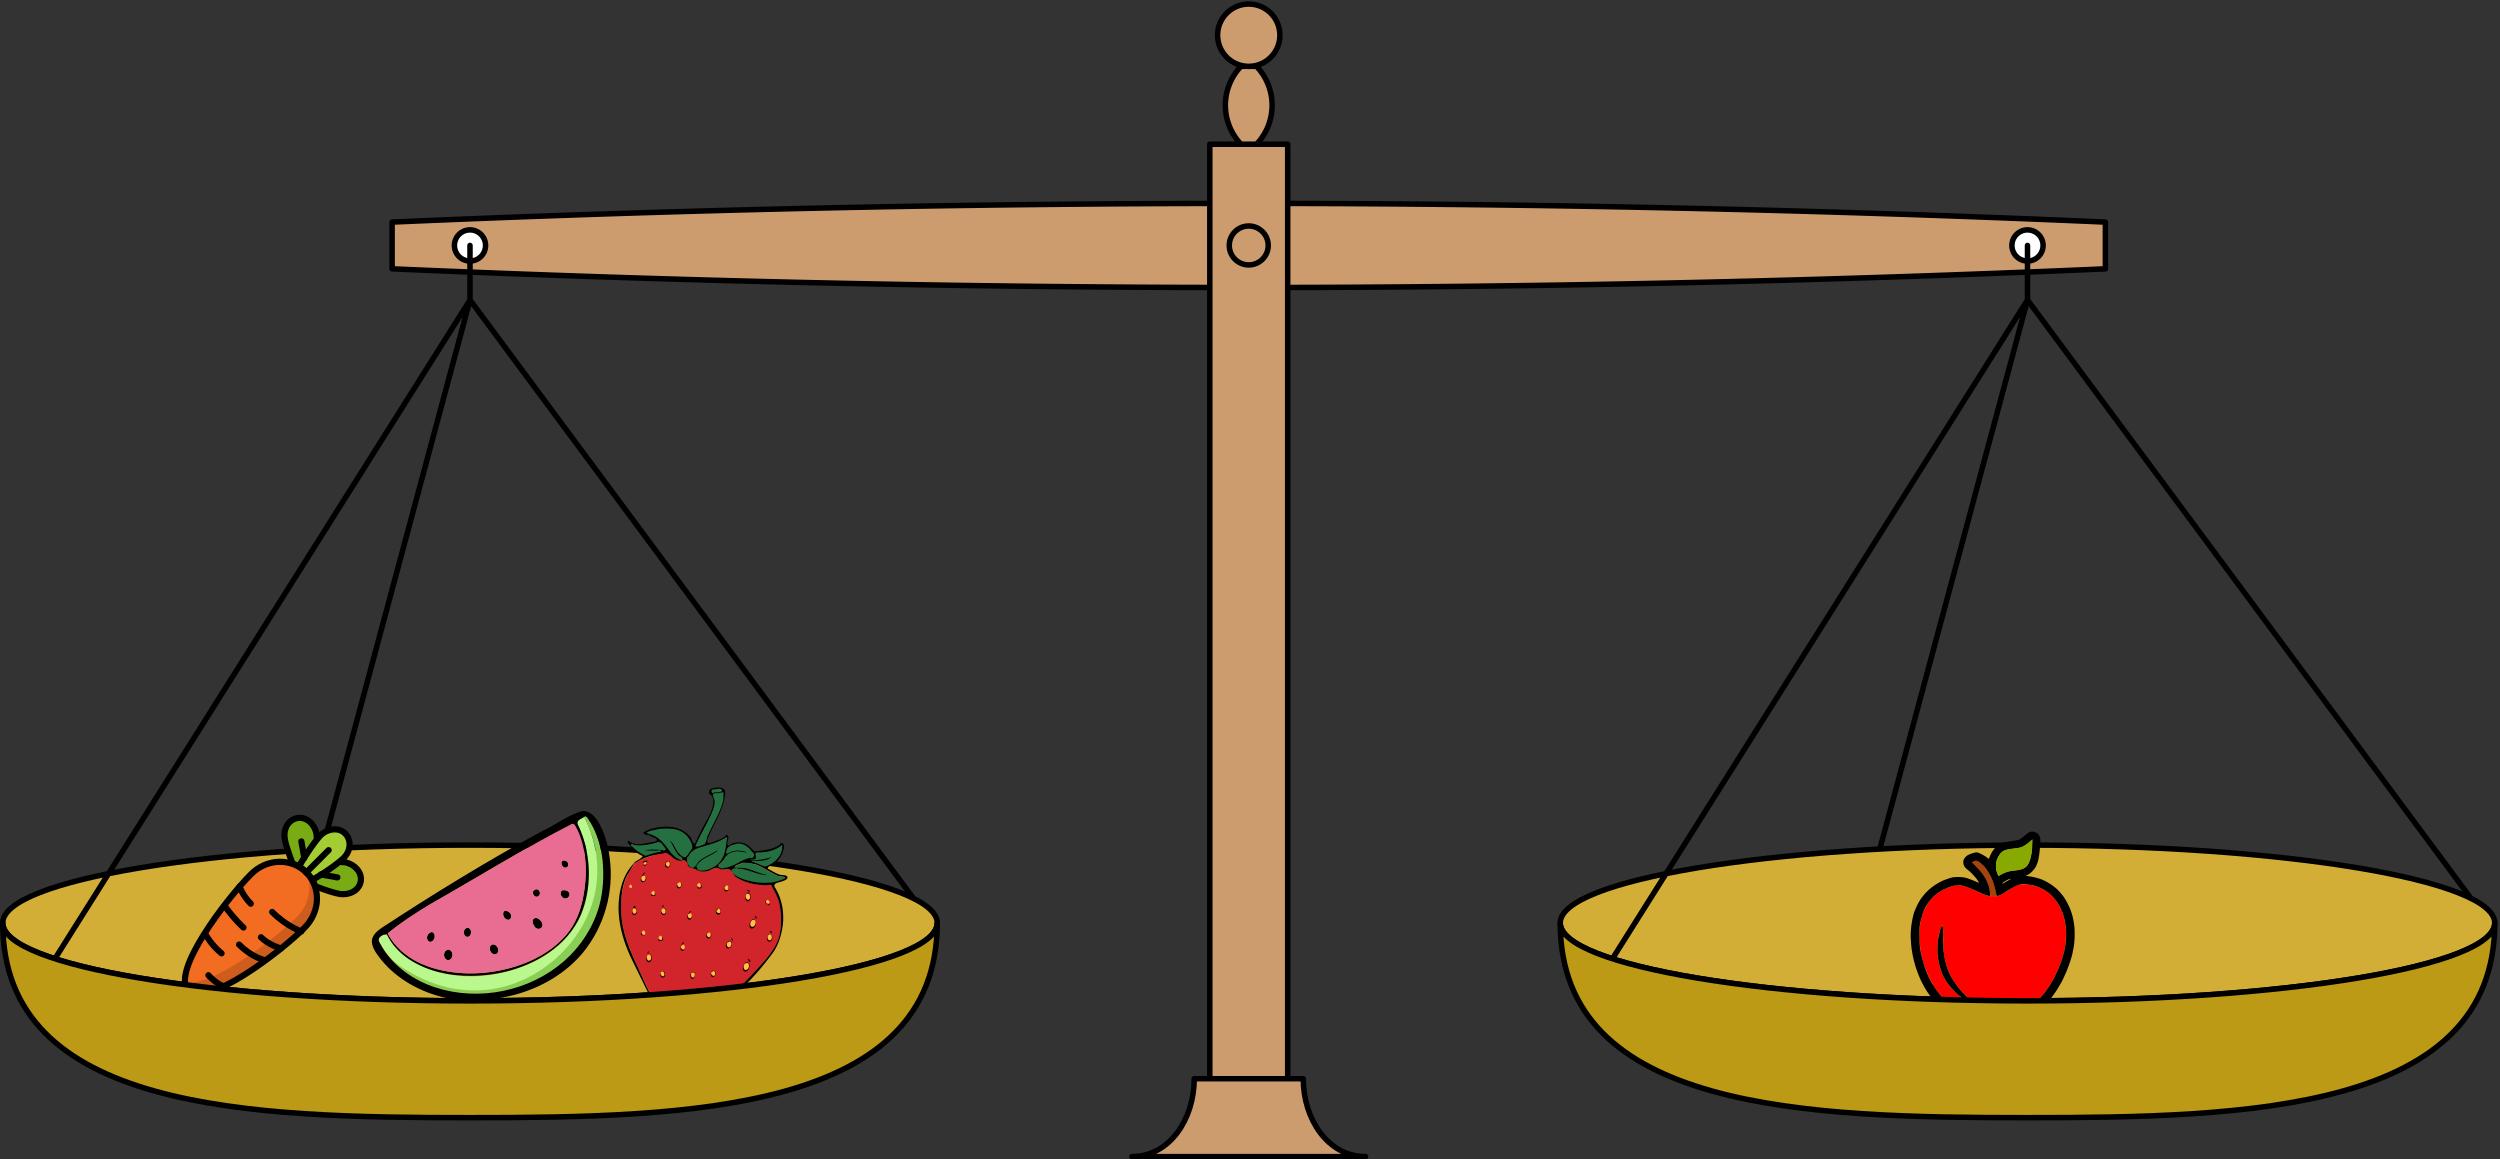 <svg xmlns="http://www.w3.org/2000/svg" width="910pt" height="422pt" viewBox="0 -422 910 422"><rect x="0" y="-422" width="910" height="422" fill="#333333" stroke="none"/><g id="page1" transform="scale(1 -1)"><path fill="#cc9c6f" d="M142.73 324.148a7141 7141 0 0 1 311.813-6.804c104.062 0 208.082 2.269 311.812 6.804v17.008a7141 7141 0 0 1-311.812 6.805 7141 7141 0 0 1-311.813-6.805z"/><path fill="none" stroke="#000" stroke-linecap="round" stroke-linejoin="round" stroke-width="2" d="M142.73 324.148a7141 7141 0 0 1 311.813-6.804c104.062 0 208.082 2.269 311.812 6.804v17.008a7141 7141 0 0 1-311.812 6.805 7141 7141 0 0 1-311.813-6.805z"/><path fill="#fff" d="M176.746 332.652a5.665 5.665 0 0 1-5.668 5.668 5.667 5.667 0 1 1 0-11.336 5.667 5.667 0 0 1 5.668 5.668"/><path fill="none" stroke="#000" stroke-linecap="round" stroke-linejoin="round" stroke-width="2" d="M176.746 332.652a5.665 5.665 0 0 1-5.668 5.668 5.667 5.667 0 1 1 0-11.336 5.667 5.667 0 0 1 5.668 5.668"/><path fill="#fff" d="M743.676 332.652a5.665 5.665 0 0 1-5.668 5.668 5.667 5.667 0 1 1 0-11.336 5.667 5.667 0 0 1 5.668 5.668"/><path fill="none" stroke="#000" stroke-linecap="round" stroke-linejoin="round" stroke-width="2" d="M743.676 332.652a5.665 5.665 0 0 1-5.668 5.668 5.667 5.667 0 1 1 0-11.336 5.667 5.667 0 0 1 5.668 5.668"/><path fill="#d3ae37" d="M341.156 86.04c0 15.655-76.144 28.347-170.078 28.347C77.148 114.387 1 101.695 1 86.039s76.148-28.348 170.078-28.348c93.934 0 170.078 12.692 170.078 28.348"/><path fill="none" stroke="#000" stroke-linecap="round" stroke-linejoin="round" stroke-width="2" d="M341.156 86.04c0 15.655-76.144 28.347-170.078 28.347C77.148 114.387 1 101.695 1 86.039s76.148-28.348 170.078-28.348c93.934 0 170.078 12.692 170.078 28.348m-170.078 226.77 161.41-217.813m-161.41 217.813L117.32 112.941m53.758 199.868L19.984 73.012m151.094 239.797v19.843"/><path fill="#79ac14" d="M108.816 106.523c1.95 3.368 4.606 7.266 6.555 9.747 0 .707-.18 1.418-.18 2.3-.707 3.543-3.718 6.203-6.906 5.672-3.191-.531-5.316-3.898-4.605-7.621.175-1.594 1.414-5.312 2.832-9.031.711-.18 1.593-.535 2.304-1.067"/><path fill="none" stroke="#000" stroke-linecap="round" stroke-linejoin="round" stroke-width="2.25" d="M108.816 106.523c1.95 3.368 4.606 7.266 6.555 9.747 0 .707-.18 1.418-.18 2.3-.707 3.543-3.718 6.203-6.906 5.672-3.191-.531-5.316-3.898-4.605-7.621.175-1.594 1.414-5.312 2.832-9.031.711-.18 1.593-.535 2.304-1.067"/><path fill="#79ac14" d="M113.598 101.742c3.367 1.949 7.265 4.606 9.746 6.555.707 0 1.418-.18 2.301-.18 3.543-.707 6.203-3.719 5.671-6.906-.531-3.192-3.898-5.14-7.621-4.61-1.593.18-5.312 1.418-9.035 2.837-.176.71-.531 1.593-1.062 2.304"/><path fill="none" stroke="#000" stroke-linecap="round" stroke-linejoin="round" stroke-width="2.25" d="M113.598 101.742c3.367 1.949 7.265 4.606 9.746 6.555.707 0 1.418-.18 2.301-.18 3.543-.707 6.203-3.719 5.671-6.906-.531-3.192-3.898-5.14-7.621-4.61-1.593.18-5.312 1.418-9.035 2.837-.176.71-.531 1.593-1.062 2.304"/><path fill="#a4cd34" d="M111.473 104.398a7.8 7.8 0 0 0 2.125-2.656c4.429 2.305 9.922 6.375 11.515 7.973 2.66 2.656 2.836 6.555.532 8.855-2.125 2.305-6.2 1.95-8.856-.531-1.598-1.594-5.492-7.086-7.973-11.516a7.8 7.8 0 0 0 2.657-2.125"/><path fill="none" stroke="#000" stroke-linecap="round" stroke-linejoin="round" stroke-width="2.25" d="M111.473 104.398a7.8 7.8 0 0 0 2.125-2.656c4.429 2.305 9.922 6.375 11.515 7.973 2.66 2.656 2.836 6.555.532 8.855-2.125 2.305-6.2 1.95-8.856-.531-1.598-1.594-5.492-7.086-7.973-11.516a7.8 7.8 0 0 0 2.657-2.125"/><path fill="#f26d21" d="M111.473 104.398c-5.493 5.493-14.528 5.137-20.196-.707-8.859-8.859-29.234-35.609-22.68-42.168 6.555-6.554 33.309 13.82 42.169 22.68 5.843 5.844 6.199 14.703.707 20.195"/><path fill="#ce5c1c" d="M111.473 104.398c2.304-5.136 1.062-11.691-3.368-16.12-8.324-8.329-32.421-26.575-40.746-23.563 0-1.418.356-2.48 1.239-3.192 6.554-6.554 33.308 13.82 42.168 22.68 5.843 5.668 6.199 14.703.707 20.195"/><g fill="none" stroke="#000" stroke-linecap="round" stroke-linejoin="round" stroke-width="2.25"><path d="M109.699 82.96s-5.312 1.774-10.629 7.087m-10.453-5.668s-3.363 3.012-6.906 7.973m20.551-15.59s-4.43 1.238-7.266 4.074m1.418-8.328s-4.605.886-9.39 5.672M74.8 81.898s1.95-3.718 5.844-6.91m6.559 24.274s1.063-3.192 4.074-6.203M75.863 67.016s2.48-2.832 5.493-4.075m38.265 49.61-8.148-8.153m-1.774 11.34 1.067-6.023m12.047-7.086-6.024 1.062"/><path d="M111.473 104.398c-5.493 5.493-14.528 5.137-20.196-.707-8.859-8.859-29.234-35.609-22.68-42.168 6.555-6.554 33.309 13.82 42.169 22.68 5.843 5.844 6.199 14.703.707 20.195"/></g><g fill-rule="evenodd"><path fill="#88d055" d="M212.453 124.586c-.754-.621 1.328-.621.977-1.508 1.371-3.23 2.699-6.555 3.277-10.051 2.172-11.207-.578-23.296-7.531-32.379-6.996-9.566-17.625-16.609-29.363-18.558-10.719-1.86-22.012.664-31.227 6.379-2.305 1.418-4.473 3.012-6.555 4.738 6.465-7.305 15.903-11.559 25.465-12.621 14-1.594 28.703 2.965 38.981 12.668 6.996 6.555 11.824 15.5 12.796 25.066.844 7.707.047 15.813-3.453 22.766a22 22 0 0 1-2.523 3.855c-.356.133-.578-.222-.844-.355"/><path fill="#b9f88c" d="M212.234 124.32c-.929-.355-2.437-1.105-1.949-2.39 2.969-5.938 4.207-12.668 4.074-19.313-.175-6.246-1.64-12.62-5.136-17.894-4.078-6.242-10.235-10.985-17.098-13.774-9.832-4.25-21.039-5.668-31.492-3.055-6.512 1.637-12.801 4.782-17.274 9.922-.796.84-1.418 1.813-1.949 2.88-.398 1.238-1.726 1.28-2.656.484-1.375-.575-.844-2.125-.09-3.012 1.949-3.809 5.184-6.863 8.902-9.035 6.204-3.942 13.289-6.688 20.641-7.395 7.574-.843 15.367.399 22.277 3.63 12.094 5.491 21.836 16.3 25.512 29.144 2.613 9.39 1.551 19.621-2.523 28.433-.219.578-.489 1.375-1.239 1.375"/><path d="M211.305 126.625c-5.094-1.684-9.348-5.051-14.176-7.266-20.02-10.851-39.375-22.765-58.375-35.21-1.641-1.153-3.41-2.747-3.41-4.872.133-2.613 1.949-4.695 3.453-6.687 5.891-7.176 14.441-11.785 23.43-13.82 8.328-1.86 17.054-.977 25.246 1.152 9.48 2.566 18.468 7.75 24.761 15.367 7.75 9.48 11.336 22.192 9.7 34.328-.579 4.828-1.907 9.699-4.52 13.817-1.195 1.726-3.012 3.41-5.269 3.367-.266-.043-.579-.09-.84-.176m1.281-1.949c-.887-.664-2.523-.977-2.481-2.348.223-.844.797-1.594 1.067-2.437 4.074-9.743 4.293-21.172.219-30.961-2.438-5.625-6.688-10.364-11.739-13.774-8.191-5.625-18.203-8.281-28.078-8.37-7.972-.087-16.168 1.683-22.855 6.155-3.321 2.262-6.156 5.317-7.883 8.95-1.195.043-2.57-.532-2.969-1.73-.09-1.106.797-1.946 1.242-2.923 4.293-7.086 11.512-12.09 19.356-14.66 15.855-5.18 34.281-1.418 46.859 9.566 6.067 5.317 10.629 12.36 12.797 20.11 1.465 5.316 1.731 10.894 1.242 16.387-.531 4.871-1.859 9.746-4.429 13.996-.707.664-.797 2.125-1.95 2.215-.175.043-.265-.133-.398-.176m-4.781-2.789c-17.364-8.907-33.926-19.227-50.848-28.836-5.492-3.278-10.894-6.778-15.812-10.809 2.878-5.668 8.328-9.699 14.218-11.867 9.657-3.5 20.418-3.41 30.293-.754 7.754 2.082 15.196 5.98 20.465 12.09 3.32 3.898 5.227 8.77 6.156 13.777 1.461 7.442 1.418 15.41-1.285 22.586-.441 1.242-1.062 2.395-1.726 3.543-.313.488-1.02.754-1.461.27m-2.926-13.157c-1.238-.753-.043-2.968 1.285-2.527 1.063.445.844 1.996-.133 2.395-.351.175-.754.265-1.152.132m-10.274-10.675c-1.109-.442-.621-2.082.356-2.434 1.105-.355 2.035 1.063 1.371 1.992-.309.664-1.152.93-1.727.442m10.008-.133c-1.195-.84-.308-2.79.977-2.965 1.152-.223 2.215 1.195 1.504 2.211-.531.8-1.637.887-2.481.754m-21.172-7.617c-.882-1.239.313-3.368 1.817-3.102 1.242.445.976 2.172.047 2.793-.489.398-1.242.617-1.864.309m10.942-2.614c-1.063-.886-.266-2.347.355-3.187.707-.977 2.438-.754 2.7.398.222 1.063-.532 2.035-1.329 2.614-.488.351-1.195.441-1.726.175m-24.668-3.543c-1.375-.574-1.067-3.101.441-3.187 1.641.133 1.817 2.965.223 3.32-.223.043-.488 0-.664-.133m-13.024-1.593c-1.328-.446-1.769-2.57-.488-3.325 1.152-.44 2.125.977 2.039 2.04.043.753-.754 1.902-1.551 1.285m22.278-4.473c-1.504-.976-.352-3.766 1.418-3.414 1.242.266 1.242 1.996.488 2.793-.398.574-1.242 1.02-1.906.621m-16.387-1.95c-1.461-.71-1.195-3.41.488-3.632 1.504 0 2.082 2.082 1.285 3.144-.355.575-1.152.93-1.773.489"/><path fill="#e96c92" d="M207.805 121.887c-17.364-8.907-33.926-19.227-50.848-28.836-5.492-3.278-10.894-6.778-15.812-10.809 2.878-5.668 8.328-9.699 14.218-11.867 9.657-3.5 20.418-3.41 30.293-.754 7.754 2.082 15.196 5.98 20.465 12.09 3.32 3.898 5.227 8.77 6.156 13.777 1.461 7.442 1.418 15.41-1.285 22.586-.441 1.242-1.062 2.395-1.726 3.543-.313.488-1.02.754-1.461.27m-2.926-13.157c-1.238-.753-.043-2.968 1.285-2.527 1.063.445.844 1.996-.133 2.395-.351.175-.754.265-1.152.132m-10.274-10.675c-1.109-.442-.621-2.082.356-2.434 1.105-.355 2.035 1.063 1.371 1.992-.309.664-1.152.93-1.727.442m10.008-.133c-1.195-.84-.308-2.79.977-2.965 1.152-.223 2.215 1.195 1.504 2.211-.531.8-1.637.887-2.481.754m-21.172-7.617c-.882-1.239.313-3.368 1.817-3.102 1.242.445.976 2.172.047 2.793-.489.398-1.242.617-1.864.309m10.942-2.614c-1.063-.886-.266-2.347.355-3.187.707-.977 2.438-.754 2.7.398.222 1.063-.532 2.035-1.329 2.614-.488.351-1.195.441-1.726.175m-24.668-3.543c-1.375-.574-1.067-3.101.441-3.187 1.641.133 1.817 2.965.223 3.32-.223.043-.488 0-.664-.133m-13.024-1.593c-1.328-.446-1.769-2.57-.488-3.325 1.152-.44 2.125.977 2.039 2.04.043.753-.754 1.902-1.551 1.285m22.278-4.473c-1.504-.976-.352-3.766 1.418-3.414 1.242.266 1.242 1.996.488 2.793-.398.574-1.242 1.02-1.906.621m-16.387-1.95c-1.461-.71-1.195-3.41.488-3.632 1.504 0 2.082 2.082 1.285 3.144-.355.575-1.152.93-1.773.489"/><path fill="#247040" d="M259.887 134.578c-.633.293-1.121-.437-.875-.973.242-.734.926-.05 1.41-.148.73.051 1.609-.098 2.242.438.586.539-.488 1.074-1.023.976-.582-.051-1.168-.242-1.754-.293m2.777-.683c-.73-.485-2.531-.196-3.266-.68-.484-.438.293-1.317.391-1.805.293-.68.391-1.461.242-2.191-.242-1.61-1.07-3.02-1.754-4.481-1.703-3.656-3.652-7.164-5.257-10.914 1.019-.39 1.996.293 2.968.582.782.196 1.024 1.074 1.219 1.754.148.735.293 1.414.684 2.047 1.461 3.266 3.168 6.434 4.629 9.695.582 1.657.925 3.411.875 5.118.39 1.316-.34 1.121-.731.875m-23.289-13.786c-1.508-.39-3.164-.539-4.434-1.511 2.829-.438 5.36-2.047 7.211-4.192 1.024-1.461 1.754-3.215 3.266-4.238.777-.582 1.703-1.023 2.68-1.07.632 0 1.023.535 1.558.828.926.683 1.121 1.996 2.094 2.629.535 1.121.098 2.437-.484 3.461-.684 1.168-1.661 2.386-2.778 3.117-2.535 1.512-5.703 1.461-8.527 1.074-.195-.051-.391-.051-.586-.098m24.848-2.972c-2.825-1.903-6.235-2.582-9.453-3.606-1.024-.293-1.997-.73-2.825-1.461-1.218-1.023-2.093-2.679-1.754-4.336.247-.976 1.219-1.851 2.243-1.511.535.05 1.07.683 1.265.05.196-.488.34-1.171 1.024-1.171 2.535-.243 5.066.828 6.82 2.632a8.4 8.4 0 0 1 2.484 4.918c.344 1.563.489 3.121.586 4.68-.097.195-.34-.051-.39-.195m-25.09-1.754c-2.731-.828-5.699-1.414-8.574-.977-.246.828-1.563-.047-.586-.386 1.218-1.657 3.07-2.731 4.922-3.461 1.656 0 3.117.781 4.675 1.074.731.437 1.903.34 2.731.633.73.339-.488 1.507-.735 1.949-.437.535-.828.973-1.507 1.215-.293.097-.633.148-.926-.047m28.988-.586c-1.219-.293-2.582-.535-3.363-1.606-.289-.488-.438-1.121-.438-1.707 0-.781.926 0 1.024-.046-.438-.54-.973-.926-1.461-1.415-.535-1.023-1.168-2.144-2.192-2.726-.488-.539 0-1.27.633-1.367.582-.196 1.168.05 1.754.148 3.262.582 5.895 2.922 9.16 3.606.535-.344 1.168.195 1.215.73.149.582-.144 1.117-.633 1.461-.582.633-1.07 1.363-1.8 1.898-1.122.829-2.536 1.317-3.899 1.024m16.176-.68c-2.242-1.754-5.164-2.39-7.942-2.437-.488-.098-1.167.195-1.363-.391-.195-.633.34-1.266.047-1.851-.391-.387-1.023-.196-1.559-.293-.437.097-.683-.536-.144-.387.293.097 1.019 0 .437-.293-.488-.391.536-.246.778-.488 1.269-.438 2.484-1.071 3.851-1.414 1.559.097 2.825 1.218 4.043 2.144 1.508 1.461 2.582 3.656 2.243 5.797-.196 0-.196-.34-.391-.387m-14.473-6.433c-.679-.536-1.652-.489-2.289-1.168-.582-.586 1.024-.243.731-.633-.875.39-.875.39-1.703-.293-.633-.977.339-1.512.679-1.852 1.172-1.074 2.684-1.609 4.094-2.093 3.41-.977 7.066-1.465 10.574-.782 1.41.293 2.778.782 3.992 1.461-.679.781-1.8.442-2.679.731-.485.246-1.024.586-1.606.832-2.73 1.41-5.359 3.308-8.476 3.945-1.075.242-2.243.242-3.317-.148"/><path fill="#d1242b" d="M231.387 107.879c-1.805-1.899-2.973-4.285-3.899-6.676-1.363-3.992-1.609-8.281-1.316-12.472.488-4.872 2-9.598 3.898-14.079 1.95-4.336 3.848-8.671 5.946-12.91 1.312-2.68 2.629-5.312 4.382-7.699 1.852-2.387 4.676-4.191 7.797-4.043 2.145 0 4.09 1.07 5.895 2.145 2.875 1.605 5.652 3.359 8.527 5.066 6.918 5.016 12.762 11.398 18.074 18.027 1.657 2.192 2.922 4.727 3.262 7.5.539 3.508.488 7.114-.242 10.621-.535 2.047-1.606 3.899-2.531 5.75-.782 1.266-2.242.684-3.461.73-3.364.196-6.774 1.024-9.696 2.778-.878.731-1.316 1.805-1.996 2.68-1.269.926-2.972-.34-4.238.586-1.074.586-2.34-.098-3.266-.633-1.656-.73-3.703-.73-5.214.289-1.024.391-2.289.539-3.02 1.512.195 1.121-1.07 2.191-2.144 1.707-.973-.293-2.047.34-2.875.875-.926.535-1.606 1.609-2.68 1.949-3.555-.293-8.817-2.047-11.203-3.703"/><path d="M259.547 135.066c-1.27.047-2.098-1.804-.781-2.386 1.265-1.367.976-3.41.437-5.02-.824-2.633-2.387-4.871-3.601-7.308-.926-1.801-1.903-3.653-2.633-5.504-1.266.191-.926 1.8-1.703 2.484-1.903 2.434-5.02 3.652-8.09 3.75-3.117.098-6.235-.535-8.965-2.047.148-1.121 1.461-.828 2.242-1.121.777-.68 2.145-.633 2.727-1.605-.391-.879-1.559-.731-2.336-.926-1.563-.242-3.121-.731-4.727-.633a5.13 5.13 0 0 0-3.312 1.219c-1.024-.149.293-1.317.535-1.805 1.219-1.559 2.726-3.07 4.629-3.75-.731-1.316-2.535-1.512-3.313-2.777-3.265-3.364-4.824-7.993-5.312-12.57-.828-7.454 1.172-14.958 4.336-21.68 2.633-5.457 5.359-10.914 7.992-16.371 1.461-2.68 3.117-5.504 5.941-6.918 2.68-1.317 6.09-1.22 8.672.39 3.461 1.754 6.727 3.703 10.039 5.653 7.649 5.113 13.887 12.03 19.293 19.437 1.852 2.824 2.824 6.188 3.313 9.55.586 4.774-.293 9.79-2.875 13.884-.828 1.363 1.168 1.754 2.144 2 .875.34 2.973.777 2.289 2.043-1.023.636-2.34.246-3.359.832-1.316.535-2.488 1.312-3.703 1.945.242 1.121 1.558 1.023 2.336 1.609 1.656 1.508 3.215 3.411 3.508 5.7.39.828-.047 2.437-1.168 1.851-.489-.875-1.461-1.265-2.34-1.558-2.289-.926-4.774-1.024-7.16-1.414-1.317 1.367-2.633 2.972-4.629 3.214-1.61.344-3.461 0-4.727-1.117-1.07.633-.195 1.899-.144 2.778.195.679-.489 1.753-1.024.777-1.219-1.121-2.875-1.461-4.336-2.094-.73-.148-1.609-.828-2.242-.195-.293 1.023.488 1.898.73 2.777 1.801 4.383 4.583 8.379 5.411 13.059.195 1.019.582 2.14.144 3.117-.586 1.07-1.996 1.117-3.07.973-.391-.047-.777-.145-1.168-.243m.293-.39c-1.219.488-1.121-2.047.098-1.121.925.097 2.531-.196 2.968.73-.484 1.219-2.14.438-3.066.391m2.336-1.219c-.778-.535-2.485.391-2.68-.875.149-.879.684-1.707.586-2.633-.051-1.558-.684-3.019-1.266-4.433-1.753-3.946-4.093-7.602-5.796-11.594 1.168-.391 2.289.437 3.41.777.972 1.024.73 2.582 1.508 3.703 1.707 3.946 4.093 7.602 5.214 11.84.196 1.071.243 2.192.243 3.313-.438 0-.829.05-1.219-.098m-22.801-13.25c-1.41-.391-3.02-.391-4.141-1.414 1.707-.535 3.461-1.07 4.825-2.34 2.191-1.801 3.457-4.531 5.652-6.332.73-.586 1.605-1.023 2.531-1.121.731 1.168-1.461 1.266-1.656 2.289-1.121 1.461-1.703 3.215-2.727 4.727 1.606-1.168 1.899-3.364 3.36-4.727.633-.633 1.414-1.605 2.437-1.219 1.024.735 1.414 2 2.192 2.926.535 1.168-.243 2.387-.778 3.41-1.218 2.094-3.507 3.555-5.945 3.848-1.898.293-3.848.242-5.75-.047m24.848-2.973c-3.215-2.242-7.211-2.73-10.766-4.14-1.754-.781-3.461-2.391-3.312-4.434 0-1.121.73-2.387 1.898-2.484 1.316.144 1.656 1.703 2.535 2.433 1.852 1.657 4.336 2.34 6.332 3.801.731.34-.586-.777-.828-.879-1.559-1.019-3.41-1.605-4.824-2.824a6.1 6.1 0 0 1-1.801-2.047c.535-.484.289-1.605 1.41-1.461 1.949-.242 3.899.535 5.508 1.61 1.656 1.121 2.922 2.875 3.41 4.871.488 1.656.535 3.41.926 5.117.047.293-.148.68-.488.437m-25.09-1.851c-2.731-.828-5.653-1.317-8.528-.879-.242.976-1.753-.242-.632-.484 1.363-1.512 3.117-2.68 5.019-3.461 1.899.488 3.797 1.218 5.746 1.363-.144 1.074-1.703.246-2.484.488-1.215 0-2.434 0-3.652.098 2.144.39 4.382.195 6.578.097.679-.878 1.8.731.633.973-.536.926-1.364 2.488-2.68 1.805m28.988-.488c-1.266-.293-2.824-.582-3.508-1.852-.195-.582-.777-2.387.438-1.656 2 1.265 4.629 1.265 6.82.34-1.363 0-2.629.586-3.945.343-1.512-.195-3.117-.781-4.043-2.047-.535-1.023-1.168-2.046-2.192-2.679-.781-1.168 1.071-1.656 1.899-1.266 3.508.438 6.234 3.02 9.648 3.699 1.071-.535 1.606 1.172.973 1.856-.684.484-1.121 1.312-1.754 1.847-1.168 1.024-2.777 1.754-4.336 1.415m16.176-.68c-2.484-2-5.801-2.535-8.918-2.438-1.168-.437.637-2.386-.875-2.484-.438-.098-1.805.098-1.461-.438 2.68 0 5.309.34 7.844 1.168-1.852-1.46-4.336-1.46-6.532-1.363-.632.289-1.214-.441-.289-.441 1.461-.438 2.825-1.168 4.336-1.559 1.559.098 2.825 1.219 3.993 2.145 1.558 1.461 2.632 3.605 2.293 5.797-.196 0-.196-.34-.391-.387m-42.582-2.777c-3.75-.54-7.602-1.512-10.719-3.754-1.07-1.215-1.656-2.727-2.582-4.043-2.289-4.336-2.437-9.403-2.289-14.176.391-6.676 2.973-13.008 5.797-19.004 2.484-5.457 4.773-10.961 8.086-15.93 1.805-2.824 5.117-4.773 8.527-4.531 2.242.195 4.238 1.363 6.141 2.434 2.875 1.804 5.797 3.414 8.574 5.312 5.797 4.29 10.766 9.547 15.441 15.008 2.34 2.777 4.582 5.894 5.168 9.594.68 3.609.536 7.359-.195 10.965-.637 2.34-1.851 4.48-3.023 6.578-4.43-.344-9.063.484-12.813 2.875-.926.777-1.168 2.043-2.191 2.726-1.266.535-2.778-.488-3.946.391-1.074.633-2.242-.149-3.218-.633-1.606-.73-3.653-.781-5.164.289-1.024.441-2.289.441-2.969 1.414 0 1.219-1.172 2.438-2.34 1.707-1.559-.097-2.875.926-3.996 1.949-.582.485-1.414 1.313-2.289.829m-6.774-2.829c-1.414.293-.828-2.726.196-1.414.293.344.926 2.098-.196 1.414m7.942-.242c-1.024-.246-1.07-2.242.097-2.191 1.168.097 1.461 2.433.098 2.289a.4.4 0 0 1-.195-.098m.051-.148c-1.461-.192 0-2.824.73-1.313.34.485.145 1.899-.73 1.313m-8.286-.098c-1.41-.484 1.172-1.801.782-.242-.047.391-.586.684-.782.242m35.176-.34c-.73-.535-2.336-.633-2.433-1.508 1.363-.343 2.777 0 4.14-.39 2.485-.586 4.824-1.805 7.356-2.289.683-.293-1.117-.051-1.41.047-3.024.535-5.75 2.144-8.868 2.191-.828.391-2.828 0-2.097-1.219 1.023-1.461 2.777-2.14 4.386-2.726 3.118-.977 6.383-1.461 9.598-1.121 1.899.195 3.75.73 5.406 1.656-.828.976-2.336.195-3.214 1.023-3.458 1.559-6.528 4.192-10.426 4.629-.828.047-1.657 0-2.438-.293m-35.711-3.801c-.34-.925-1.508-2.238-.437-3.07 1.07-.289 1.898 1.219 1.414 2.051.191-.781-.684-2.34-1.512-1.465-.535 1.168.731 2 1.266 2.828-.242.047-.535-.097-.731-.344m12.766-3.261c-1.024-.391-.535-2.68.633-1.95.879.438.73 2.629-.438 2.141l-.097-.094zm.34.144c-1.215-.047-.582-2.68.437-1.656.442.488.539 1.805-.437 1.656m7.894-1.07c.684-1.367-1.754-.828-1.316-.535-.051-1.27 2.289-.637 1.461.484 0 .098-.145.344-.145.051m8.914-.246c-1.265-.387-.144-2.922.879-1.703.391.293.34 1.558.293 1.46.633-.925-1.511-2.093-1.511-.73-.149.145.972 1.414.339.973m7.895-1.559c.242-.34 1.605-1.023.777-.097-.242.148-.535.195-.777.097m-33.52-.875c.731-.925-1.656-1.511-1.218-.34-1.121-1.218 2.093-1.367 1.265.094 0 .051.051.586-.047.246m33.618-.05c-.879-.778-1.075-2.485 0-3.165 1.218.047 1.507 1.657 1.023 2.532-.195.39-.586.828-1.023.632m-.34-.68c-.977-.781.484-2.875 1.265-1.512.438.684-.05 2.34-1.074 1.8-.098-.093-.144-.194-.191-.288m7.304-2.098c-1.168-.73.926-2.824 1.219-1.215-.144.633-.535-.976-1.07-.246-.344.442-.293 1.27-.149 1.461m-37.902-2.047c-.73-.828 1.313.246.289.196-.094 0-.191-.094-.289-.196m-10.477-.289c-.437-.976 1.95-.976 1.024-2.097-.145-.829-1.559-.68-1.461.148-.633-.926 1.168-1.465 1.512-.488.828.925-.684 1.851-.442 2.484.442.633-.484.098-.633-.047m10.477-.586c-.879-.586-.586-2.531.633-2.437.926.343.926 1.707.39 2.39-.195.29-.781.485-1.023.047m0-.195c-.828-.535-.148-2.047.777-1.852.782.438.489 2.29-.488 2.094-.094-.047-.191-.144-.289-.242m20.023-.098c-1.316-.437 0-2.824.973-1.703.735.633.051 2.727-.973 1.703m.098-.144c-1.461-.637 1.168-2.34 1.024-.637.144.54-.684 1.512-1.024.637m-9.937-.535c-.586-.832-1.707-2.391-.539-3.122.976-.242 1.414 1.368 1.269 1.754.34-1.117-1.851-1.945-1.512-.437 0 .683 1.219 1.512.977 1.805zm23.336-1.754c.293-.246.925-1.754.875-.637-.145.344-.485.637-.875.637m-.489-1.172c-1.023-.633-1.707-2.145-1.023-3.262.976-.637 2 .582 2.047 1.461.097.582-.145.828-.145.098 0-1.27-2.144-1.707-1.949-.149.098.926.875 1.754 1.852 1.754-.196.195-.586.344-.782.098m6.09-4.434c.051-.387 1.266-1.07.731-.242-.145.195-.489.39-.731.242m-46.625-.387c-.973-.585.875-2.046 1.168-1.027-.68-.875-1.312.39-1.168 1.027m24.067-.148c-1.024-.34-.633-2.34.488-2.094 1.023.34 1.07 2.485-.195 2.29l-.145-.047zm.195 0c-1.461-.242.098-2.777.73-1.265.293.488.098 1.949-.73 1.265m21.875-.683c-.777-.68-.828-2.434.344-2.63 1.214.294 1.461 2.387.293 2.876a.64.64 0 0 1-.637-.246m.148-.047c-1.265-.438-.195-3.02.875-1.754.442.632.246 2.289-.875 1.754m-38.832-1.414c.293-1.266-1.605-.293-1.461-.098-.144-1.363 2.387-.875 1.657.39-.145.145-.196-.195-.196-.292m25.141.195c-.098-.582 1.023-1.512.488-.39-.148.148-.293.292-.488.39m-1.07-1.266c-1.075-.39-1.266-2.777.195-2.484 1.07.293 1.656 2.144.535 2.726a.665.665 0 0 1-.73-.242m.046-.246c-1.414-.242-.293-2.875.782-1.605.633.535.34 2.582-.782 1.605m-16.66-.242c-.539-.777-1.218-2.094-.293-2.922.684-.34 1.508 1.508.582.438-1.265-.149-1.168 1.605-.191 2.047.242.195.68.972 0 .535zm-12.765-3.363c-.293-.973 1.316.78.097.05-.05 0-.05-.05-.097-.05m.195-.727c-.828-.734-.977-2.34.047-2.976 1.172-.047 1.558 1.511 1.121 2.39-.195.438-.684 1.024-1.168.586m.195.047c-.832-.535-1.023-2.242.098-2.484.973.097 1.07 1.46.582 2.144a.86.86 0 0 1-.68.34m36.051-1.852c.242-.292.926-1.804.977-.73-.149.39-.489.777-.977.73m-.973-1.558c-.781-.73-1.171-2.242-.195-2.973 1.07-.195 1.754 1.024 1.801 1.996.246.828-1.024 2.098-1.606.977m.145-.05c-1.121-.485-.828-3.118.633-2.24.879.485.976 2.677-.34 2.485l-.145-.097zm-11.887-2.68c-1.219-.34-.828-2.97.535-2.044.684.485.731 2.485-.535 2.043m-18.711-.243c-.875-.586-.34-2.582.879-2.144.828.586.438 2.68-.777 2.242-.051 0-.102-.05-.102-.098m18.711.047c-1.511-.289.196-2.875.778-1.215.246.485 0 1.801-.778 1.215m-18.609-.047c-1.219-.586.531-2.828.973-1.316.144.586-.247 1.656-.973 1.316m11.008-.535c-1.317-.437-.196-3.07.781-1.805.34.633.047.489-.246.098-1.508-.34-1.07 2.39.344 1.754.437.246-1.024.441-.879-.047m7.355-6.285c1.121-.781-1.07-2.828-1.215-1.316.098.34.485 1.363-.195.683-.73-.977 1.023-2.293 1.512-1.023.242.488.535 1.316-.102 1.656m-13.738-1.805c-1.168-.34-.535-2.773.633-1.949.925.488.636 2.926-.633 1.95m.246.149c-1.367-.196-.195-2.875.633-1.461.293.535.293 1.8-.633 1.46m5.894-4.141c-1.265-.39-.39-2.926.731-1.95.242.34.633 1.462.242.485-.828-.824-1.996.586-.973 1.219.145.098.34.586 0 .246"/><path fill="#ffc13f" d="M242.934 108.121c-1.512-.34.535-2.582.777-.875.195.488-.195 1.609-.777.875m-8.625-.289c-.536-1.269 1.949-.051.683.387a1.36 1.36 0 0 1-.683-.387m-.243-4.727c-1.171-.144-.437-2.484.536-1.656.535.438.488 2.242-.536 1.656m13.008-2.437c-1.511-.242.438-2.68.778-1.024.195.489-.094 1.754-.778 1.024m7.16-.242c-1.461-.535 1.075-2.387.782-.633 0 .387-.391 1.07-.782.633m-24.945-.684c-1.117-.633 1.172-1.605.684-.34.047.391-.586.926-.684.34m34.836-.289c-1.41-.586.977-2.488.977-.734.144.488-.489 1.511-.977.734m-26.602-2.047c-1.312-.293.731-2.144.731-.734.344.441-.438 1.61-.731.734m34.301-.781c-.633-.586-.34-2.242.633-2.094 1.023.387.586 2.531-.586 2.094zm7.309-2.387c-1.219-.879 1.605-1.851.875-.39-.098.34-.582.875-.875.39m-48.188-2.875c-1.312-.144-.34-2.828.539-1.511.243.539.145 1.464-.539 1.511m10.137-.144c-.926-.54.195-2.387.973-1.61.488.586-.047 2.29-.973 1.61m20.172-.344c-1.465-.68 1.266-2.144.922-.437.097.488-.731 1.316-.922.437m-10.332-1.508c-1.508-.293.488-2.73.781-1.023.195.488-.098 1.754-.781 1.023m22.851-2.39c-1.023-.485-.73-3.02.633-2.094.828.535.875 2.484-.39 2.289l-.098-.047zm-39.855-3.946c-1.168-.683 1.172-2.191.926-.582.051.438-.582 1.215-.926.582m23.875-.683c-1.465-.34.633-2.532.828-.922.293.484-.242 1.8-.828.922m22.312-.438c-.828-.293-.925-1.996.051-2.14.973.093 1.071 2.14-.051 2.14m-40-.73c-1.316-.73 1.266-2.145.879-.582.047.437-.586 1.215-.879.582m25.192-2.047c-.977-.145-.926-1.801 0-1.95.926.098 1.363 1.903.34 2.098a.44.44 0 0 1-.34-.148m-16.957-1.266c-1.461-.437.781-2.437.879-.828.195.488-.391 1.61-.879.828m-12.473-3.457c-1.168-.586.098-2.972.977-1.656.386.633 0 2.238-.977 1.656m35.469-3.168c-1.121-.488-.582-3.07.684-2.047.828.536.828 2.532-.442 2.243l-.094-.098zm-30.449-2.922c-1.317-.539.73-2.73.926-1.074.046.488-.293 1.363-.926 1.074m18.465-.05c-1.461-.489.925-2.387.925-.782.196.489-.437 1.563-.925.781m-7.114-.293c-1.511-.098-.144-2.922.489-1.22.195.442.144 1.22-.489 1.22m6.141-6.872c-1.465-.726 1.215-2.19 1.019-.535.196.637-.777 1.414-1.019.535m-12.816-1.457c-1.508-.343.683-2.535.828-.879.148.438-.34 1.704-.828.88m6.187-4.046c-1.508-.438.781-2.485.879-.829.144.442-.391 1.61-.879.829"/></g><path fill="#bc9a16" d="M1 86.04c0-68.6 90.55-70.869 170.078-70.869 79.527 0 170.078 2.27 170.078 70.867 0-15.656-76.144-28.348-170.078-28.348C77.148 57.691 1 70.383 1 86.04"/><path fill="none" stroke="#000" stroke-linecap="round" stroke-linejoin="round" stroke-width="2" d="M1 86.04c0-68.6 90.55-70.869 170.078-70.869 79.527 0 170.078 2.27 170.078 70.867 0-15.656-76.144-28.348-170.078-28.348C77.148 57.691 1 70.383 1 86.04"/><path fill="#d3ae37" d="M908.086 86.04c0 15.655-76.145 28.347-170.078 28.347S567.93 101.695 567.93 86.039s76.144-28.348 170.078-28.348S908.086 70.383 908.086 86.04"/><path fill="none" stroke="#000" stroke-linecap="round" stroke-linejoin="round" stroke-width="2" d="M908.086 86.04c0 15.655-76.145 28.347-170.078 28.347S567.93 101.695 567.93 86.039s76.144-28.348 170.078-28.348S908.086 70.383 908.086 86.04M738.008 312.809l161.41-217.813m-161.41 217.813L684.25 112.941m53.758 199.868L586.914 73.012m151.094 239.797v19.843"/><g fill-rule="evenodd"><path fill="#a7410e" d="M718.523 108.469c-.308-.125-.621-.313-.679-.313-.063 0 .554-.679 1.363-1.488.805-.805 1.797-1.859 2.231-2.48a20.5 20.5 0 0 0 1.488-2.293c.312-.68.746-1.797.992-2.418.187-.684.375-1.797.434-2.418 0-.684.125-1.243.25-1.301.062-.063.558-.125 1.054-.125.742 0 .93.062.992.246.063.125 0 .746-.125 1.426-.125.62-.433 1.86-.746 2.668-.246.867-.679 2.047-.992 2.668-.308.617-.867 1.672-1.301 2.293-.371.621-.992 1.425-1.3 1.796-.371.309-.93.805-1.243 1.118-.371.246-.804.558-1.054.679a2 2 0 0 1-.617.188c-.125 0-.434-.121-.747-.246m17.735-8.371h.746c.246.058.059.058-.375.058-.371 0-.559 0-.371-.058m-20.832-40.492c.433-.372.804-.747.804-.747.063 0-.25.375-.683.746-.371.434-.742.805-.805.805-.062 0 .246-.37.684-.804m-7.567-1.614c.371-.433.743-.804.805-.804s-.246.37-.68.804c-.433.371-.808.746-.808.746-.063 0 .25-.375.683-.746"/><path fill="red" d="M734.461 99.723c-.559-.184-1.242-.434-1.426-.559-.25-.121-1.305-.742-2.297-1.426-1.05-.617-2.293-1.363-2.789-1.61-.804-.37-.992-.37-2.418-.37-1.238 0-1.676.058-2.605.37-.559.184-2.231.868-3.598 1.552-1.426.617-3.035 1.3-3.594 1.484-.558.188-1.488.438-2.109.496-.93.125-1.301.125-2.23-.058-.622-.125-1.739-.496-2.481-.809-.746-.246-1.801-.742-2.297-1.055-.496-.308-1.301-.804-1.672-1.113-.433-.371-1.117-.992-1.613-1.488s-1.117-1.301-1.488-1.797c-.309-.496-.805-1.43-1.117-2.05-.309-.556-.743-1.548-.93-2.169-.184-.621-.496-1.676-.617-2.418-.188-.742-.375-2.047-.438-2.914-.121-.93-.121-2.355-.058-3.473.058-1.054.183-2.605.308-3.41.063-.808.371-2.172.559-3.039.183-.867.621-2.48.992-3.656.371-1.117 1.176-2.98 1.734-4.094a43 43 0 0 1 1.922-3.535 74 74 0 0 1 1.797-2.48c.5-.559 1.555-1.676 2.359-2.48.805-.806 1.985-1.798 2.543-2.169.555-.437 1.364-.934 1.797-1.18.434-.187 1.426-.62 2.235-.867.742-.25 1.98-.558 2.789-.683.867-.125 1.734-.188 2.48-.125.68 0 1.614.25 2.481.496 1.054.312 1.613.433 2.543.433 1.05.063 1.3 0 3.097-.617 1.426-.558 2.11-.683 2.731-.683.496 0 1.301.125 1.859.308.559.125 1.488.496 2.11.746.617.309 1.671.805 2.293 1.18.683.434 1.675 1.113 2.292 1.61.622.433 1.614 1.363 2.235 1.984s1.551 1.613 2.047 2.23c.496.621 1.301 1.738 1.797 2.422.433.742 1.179 1.984 1.613 2.727.433.746 1.113 2.109 1.551 3.039.371.867.992 2.48 1.363 3.472s.805 2.418.992 3.223c.184.746.434 1.926.559 2.668.058.683.183 2.047.246 2.977.062.992.062 2.355-.063 3.285-.062.87-.308 2.171-.433 2.855-.125.68-.434 1.797-.684 2.414-.183.684-.617 1.676-.93 2.297-.308.621-.867 1.55-1.238 2.11s-1.055 1.425-1.613 1.984c-.559.496-1.301 1.238-1.797 1.547-.434.312-1.305.87-1.922 1.18a20 20 0 0 1-2.109.867c-.496.187-1.426.37-1.985.496-.621.125-1.671.25-2.418.187-1.054 0-1.55-.062-2.355-.312m-27.902-15.254c-.188-.434-.496-1.238-.621-1.86-.188-.62-.375-1.796-.497-2.543-.125-.804-.187-2.418-.187-3.53 0-1.243.062-2.794.187-3.536.122-.746.309-1.86.497-2.48.125-.622.496-1.739.804-2.48.313-.747.867-1.923 1.305-2.606.433-.743 1.113-1.735 1.547-2.356a62 62 0 0 1 1.984-2.11c.621-.62 1.676-1.488 2.293-1.984.684-.433 1.613-1.054 2.172-1.3.559-.25 1.117-.496 1.363-.496.25-.063.375-.063.375.062 0 .063-.992 1.113-2.109 2.293a77 77 0 0 0-2.914 3.102 43 43 0 0 1-1.488 2.046c-.372.555-.993 1.672-1.364 2.418a28 28 0 0 0-1.117 2.606c-.187.68-.559 1.734-.684 2.355-.121.618-.371 1.735-.496 2.54-.121.93-.246 2.855-.246 5.519-.062 2.297-.125 4.34-.125 4.59-.062.25-.125.496-.183.496-.125 0-.313-.371-.496-.746"/><path d="M738.988 119.195c-.312-.062-1.054-.558-1.675-1.117-.622-.496-1.426-1.113-1.739-1.363-.433-.313-.929-.496-1.672-.621-.558-.063-1.859-.309-2.851-.434-1.488-.25-1.985-.371-2.914-.867-.809-.371-1.305-.746-1.922-1.426-.438-.496-1.055-1.304-1.367-1.922-.309-.621-.618-1.367-.743-1.613l-.125-.496-.929.684c-.559.371-1.488.929-2.11 1.238-1.054.496-1.238.558-1.859.433-.371 0-1.238-.308-1.922-.558-.867-.371-1.363-.68-1.734-1.113-.313-.313-.621-.809-.684-1.118-.125-.375-.125-.871-.062-1.179 0-.309.187-.805.371-1.055.125-.309.621-.805 1.054-1.176a14 14 0 0 0 1.86-1.676c.558-.558 1.363-1.488 1.738-2.046.371-.555.68-1.051.617-1.118 0 0-.804.313-1.734.746-.992.372-2.293.868-2.914 1.055-.867.188-1.551.309-2.852.309-1.488 0-1.922-.063-3.039-.371-.683-.246-1.859-.621-2.543-.93-.679-.309-1.734-.867-2.293-1.242-.621-.309-1.675-1.113-2.355-1.672-.746-.621-1.676-1.55-2.11-2.11a25 25 0 0 1-1.425-1.796c-.313-.497-.809-1.426-1.18-2.11-.309-.683-.805-1.738-1.055-2.418-.246-.683-.558-1.984-.742-2.914-.187-.93-.433-2.543-.496-3.66-.125-1.488-.125-2.48 0-4.215.063-1.18.246-2.914.434-3.843.125-.93.433-2.297.621-3.04.183-.746.554-2.047.804-2.851.313-.871.805-2.172 1.118-2.977.308-.808.929-2.11 1.363-2.851.371-.809 1.117-2.047 1.613-2.793.496-.742 1.363-1.985 1.985-2.727.617-.746 1.734-1.984 2.543-2.73a27 27 0 0 1 2.664-2.293c.683-.559 1.859-1.242 2.605-1.676.805-.371 1.859-.805 2.481-.992.621-.246 1.671-.496 2.355-.68.684-.125 2.047-.312 3.039-.312 1.672-.063 1.922-.063 3.16.312a80 80 0 0 1 2.172.559l.742.246 2.235-.742c1.984-.684 2.293-.746 3.472-.746 1.117 0 1.551.062 2.914.433.993.313 2.356.867 3.594 1.488 1.059.559 2.547 1.426 3.289 1.922.742.559 2.168 1.801 3.223 2.856 1.055 1.05 2.359 2.418 2.793 3.035.433.621 1.238 1.738 1.734 2.48.496.746 1.242 2.047 1.676 2.793.434.743 1.113 2.23 1.551 3.223.496 1.055 1.117 2.668 1.484 3.723.375.992.809 2.601 1.059 3.468.183.93.496 2.422.617 3.29.125.992.25 2.48.25 3.968 0 1.61-.063 2.914-.25 3.969-.121.805-.371 2.105-.559 2.789-.183.742-.554 1.734-.742 2.293-.187.496-.683 1.55-1.055 2.297a24 24 0 0 1-1.488 2.48c-.496.618-1.18 1.489-1.613 1.922a12 12 0 0 1-1.61 1.489c-.433.37-1.367 1.05-2.046 1.425-.684.434-1.864 1.055-2.668 1.364-.805.308-2.168.683-3.039.867-.868.187-1.86.312-2.231.375h-.621l.746.371c.434.183 1.176.742 1.672 1.238.559.559 1.117 1.305 1.426 1.859.25.559.621 1.426.746 1.989.183.617.371 1.797.496 2.789.125.93.246 2.48.309 3.41.062 1.113.062 1.922-.063 2.293-.062.312-.309.809-.496 1.055-.121.25-.559.621-.867.746-.309.183-.805.371-1.117.371-.372.062-.868 0-1.114-.063m-.496-3.785a19 19 0 0 0-2.047-1.426c-.496-.246-1.367-.496-1.922-.617-.621-.125-1.8-.312-2.605-.375a16 16 0 0 1-2.172-.496c-.433-.183-.992-.555-1.301-.867-.308-.309-.746-.93-.992-1.363-.25-.434-.558-1.118-.683-1.614a8 8 0 0 1-.247-1.922c0-.558.125-1.363.188-1.671.121-.375.309-.93.434-1.305l.308-.617 1.238.679c.684.372 1.614.747 2.047.868.375.125 1.489.312 2.36.433.929.063 1.922.25 2.293.375.371.063.929.246 1.238.434.375.183.867.558 1.117.804.188.309.559.747.684 1.055.125.246.371.93.558 1.426.184.559.371 1.551.496 2.297.121.742.246 2.105.309 3.16 0 .992.062 1.801 0 1.801 0 0-.621-.5-1.301-1.059m-19.969-6.941c-.308-.125-.621-.313-.679-.313-.063 0 .554-.679 1.363-1.488.805-.805 1.797-1.859 2.231-2.48a20.5 20.5 0 0 0 1.488-2.293c.312-.68.746-1.797.992-2.418.187-.684.375-1.797.434-2.48.062-.93 0-1.18-.122-1.18-.062 0-.683.187-1.367.374-.617.246-1.859.743-2.664 1.114-.871.433-2.172.992-2.914 1.304-.808.309-1.984.743-2.605.93-.992.246-1.489.246-2.356.184-.683 0-1.551-.184-2.418-.496-.746-.246-1.859-.743-2.543-1.051-.683-.375-1.734-.992-2.297-1.43-.554-.433-1.425-1.176-1.796-1.672-.434-.433-1.118-1.238-1.489-1.797s-.867-1.367-1.054-1.8a23 23 0 0 1-.868-2.047 66 66 0 0 1-.679-2.477 18 18 0 0 1-.438-2.297c-.058-.558-.121-2.293-.058-3.781 0-1.613.121-3.41.246-4.219a38 38 0 0 1 .683-3.222c.246-.993.68-2.543.93-3.348.309-.867.805-2.234 1.176-2.977.312-.808.992-2.046 1.426-2.851.496-.809 1.242-1.985 1.738-2.668.433-.621 1.238-1.676 1.797-2.297.496-.617 1.488-1.672 2.172-2.23.679-.622 1.671-1.364 2.109-1.735.434-.312 1.301-.809 1.922-1.117s1.609-.684 2.23-.93a31 31 0 0 1 2.293-.558c.684-.125 1.676-.25 2.297-.25.805 0 1.426.125 2.852.558 1.3.375 1.984.496 2.726.496.809 0 1.305-.12 2.914-.617 1.493-.558 2.11-.683 2.856-.683.742-.063 1.238.062 2.168.37.621.188 1.738.622 2.418.993.746.312 1.926.992 2.605 1.488.746.434 1.922 1.305 2.543 1.86.621.558 1.613 1.55 2.168 2.234.559.617 1.367 1.55 1.738 2.11.434.558.993 1.425 1.364 1.921.312.559.929 1.61 1.367 2.356.433.804 1.113 2.23 1.547 3.16a69 69 0 0 1 1.551 3.969c.371 1.242.867 2.914.992 3.722.187.867.371 2.11.433 2.79.063.683.125 1.921.125 2.788 0 .871-.062 2.297-.187 3.04-.121.808-.309 1.984-.496 2.605-.121.62-.434 1.613-.617 2.11-.25.558-.622 1.488-.872 1.984-.246.558-.804 1.425-1.175 1.984s-1.18 1.55-1.797 2.168c-.621.621-1.488 1.363-1.988 1.676-.497.37-1.364.867-1.985 1.113-.617.313-1.672.746-2.355.934-.68.183-1.86.37-2.727.496-1.305.121-1.613.121-2.543-.063-.558-.125-1.488-.496-2.109-.808-.559-.246-1.797-.993-2.727-1.547-.871-.621-1.922-1.243-2.297-1.426-.433-.125-.867-.313-1.05-.375-.375-.121-.375-.063-.622 1.242a19 19 0 0 1-.746 2.852c-.246.867-.679 2.047-.992 2.668-.308.617-.867 1.672-1.301 2.293-.371.621-.992 1.425-1.3 1.796-.371.309-.93.805-1.243 1.118-.371.246-.804.558-1.054.679a2 2 0 0 1-.617.188c-.125 0-.434-.121-.747-.246m12.711-6.512a11 11 0 0 1-1.425-.742c-.496-.25-.868-.563-.868-.684 0-.125 0-.187.063-.187 0 0 .371.187.805.496.375.25 1.117.621 1.55.871.434.246.684.434.621.434-.125 0-.433-.125-.746-.188m-24.738-17.672c-.187-.375-.433-1.426-.621-2.234-.187-.805-.434-2.106-.496-2.79a41 41 0 0 1-.125-2.85c0-.872.062-2.235.187-3.102.122-.868.372-2.106.555-2.852.188-.684.5-1.676.684-2.172.187-.558.558-1.363.808-1.86.246-.495.867-1.487 1.301-2.167.496-.684 1.488-1.922 2.231-2.668.683-.746 1.8-1.8 2.484-2.235.617-.496 1.734-1.175 2.418-1.546.742-.375 1.363-.621 1.609-.559.25 0 .125.246-1.488 1.797-.992.992-2.293 2.418-2.914 3.101-.559.743-1.426 1.922-1.859 2.606-.497.68-1.118 1.734-1.426 2.414-.313.621-.809 1.8-1.117 2.605a32 32 0 0 0-.805 3.102c-.188.867-.371 2.356-.496 3.16-.063.871-.125 2.98-.125 4.715s-.063 3.41-.125 3.719c0 .312-.121.558-.184.558-.062 0-.312-.308-.496-.742"/><path fill="#8a0" d="M738.492 115.41a19 19 0 0 0-2.047-1.426c-.496-.246-1.367-.496-1.922-.617-.621-.125-1.8-.312-2.605-.375a16 16 0 0 1-2.172-.496c-.433-.183-.992-.555-1.301-.867-.308-.309-.746-.93-.992-1.363-.25-.434-.558-1.118-.683-1.614a8 8 0 0 1-.247-1.922c0-.558.125-1.363.188-1.671.121-.375.309-.93.434-1.305l.308-.617 1.238.679c.684.372 1.614.747 2.047.868.375.125 1.489.312 2.36.433.929.063 1.922.25 2.293.375.371.063.929.246 1.238.434.375.183.867.558 1.117.804.188.309.559.747.684 1.055.125.246.371.93.558 1.426.184.559.371 1.551.496 2.297.121.742.246 2.105.309 3.16 0 .992.062 1.801 0 1.801 0 0-.621-.5-1.301-1.059m5.578-59.523-.742-.809.805.746.805.805-.059.062s-.375-.37-.809-.804"/></g><path fill="#bc9a16" d="M567.93 86.04c0-68.599 90.55-70.868 170.078-70.868 79.527 0 170.078 2.27 170.078 70.867 0-15.656-76.145-28.348-170.078-28.348S567.93 70.383 567.93 86.04"/><path fill="none" stroke="#000" stroke-linecap="round" stroke-linejoin="round" stroke-width="2" d="M567.93 86.04c0-68.599 90.55-70.868 170.078-70.868 79.527 0 170.078 2.27 170.078 70.867 0-15.656-76.145-28.348-170.078-28.348S567.93 70.383 567.93 86.04"/><path fill="#cc9c6f" d="M461.629 332.652c0 3.914-3.172 7.086-7.086 7.086s-7.086-3.172-7.086-7.086 3.172-7.086 7.086-7.086 7.086 3.172 7.086 7.086"/><path fill="none" stroke="#000" stroke-linecap="round" stroke-linejoin="round" stroke-width="2" d="M461.629 332.652c0 3.914-3.172 7.086-7.086 7.086s-7.086-3.172-7.086-7.086 3.172-7.086 7.086-7.086 7.086 3.172 7.086 7.086"/><circle cx="454.543" cy="332.652" r="1"/><path fill="#cc9c6f" d="M440.371 29.344h28.344v340.16h-28.344Z"/><path fill="none" stroke="#000" stroke-linecap="round" stroke-linejoin="round" stroke-width="2" d="M440.371 29.344h28.344v340.16h-28.344z"/><path fill="#cc9c6f" d="M461.629 332.652c0 3.914-3.172 7.086-7.086 7.086s-7.086-3.172-7.086-7.086 3.172-7.086 7.086-7.086 7.086 3.172 7.086 7.086"/><path fill="none" stroke="#000" stroke-linecap="round" stroke-linejoin="round" stroke-width="2" d="M461.629 332.652c0 3.914-3.172 7.086-7.086 7.086s-7.086-3.172-7.086-7.086 3.172-7.086 7.086-7.086 7.086 3.172 7.086 7.086"/><path fill="#cc9c6f" d="M457.379 369.504a20.554 20.554 0 0 1 0 28.344h-5.668a20.543 20.543 0 0 1 0-28.344z"/><path fill="none" stroke="#000" stroke-linecap="round" stroke-linejoin="round" stroke-width="2" d="M457.379 369.504a20.554 20.554 0 0 1 0 28.344h-5.668a20.543 20.543 0 0 1 0-28.344z"/><path fill="#cc9c6f" d="M465.883 409.188c0 6.261-5.078 11.339-11.34 11.339s-11.34-5.078-11.34-11.339 5.078-11.34 11.34-11.34 11.34 5.078 11.34 11.34"/><path fill="none" stroke="#000" stroke-linecap="round" stroke-linejoin="round" stroke-width="2" d="M465.883 409.188c0 6.261-5.078 11.339-11.34 11.339s-11.34-5.078-11.34-11.339 5.078-11.34 11.34-11.34 11.34 5.078 11.34 11.34"/><path fill="#cc9c6f" d="M497.063 1c-13.692 0-22.676 13.621-22.676 28.344h-39.688C434.699 14.62 425.715 1 412.023 1z"/><path fill="none" stroke="#000" stroke-linecap="round" stroke-linejoin="round" stroke-width="2" d="M497.063 1c-13.692 0-22.676 13.621-22.676 28.344h-39.688C434.699 14.62 425.715 1 412.023 1z"/></g></svg>